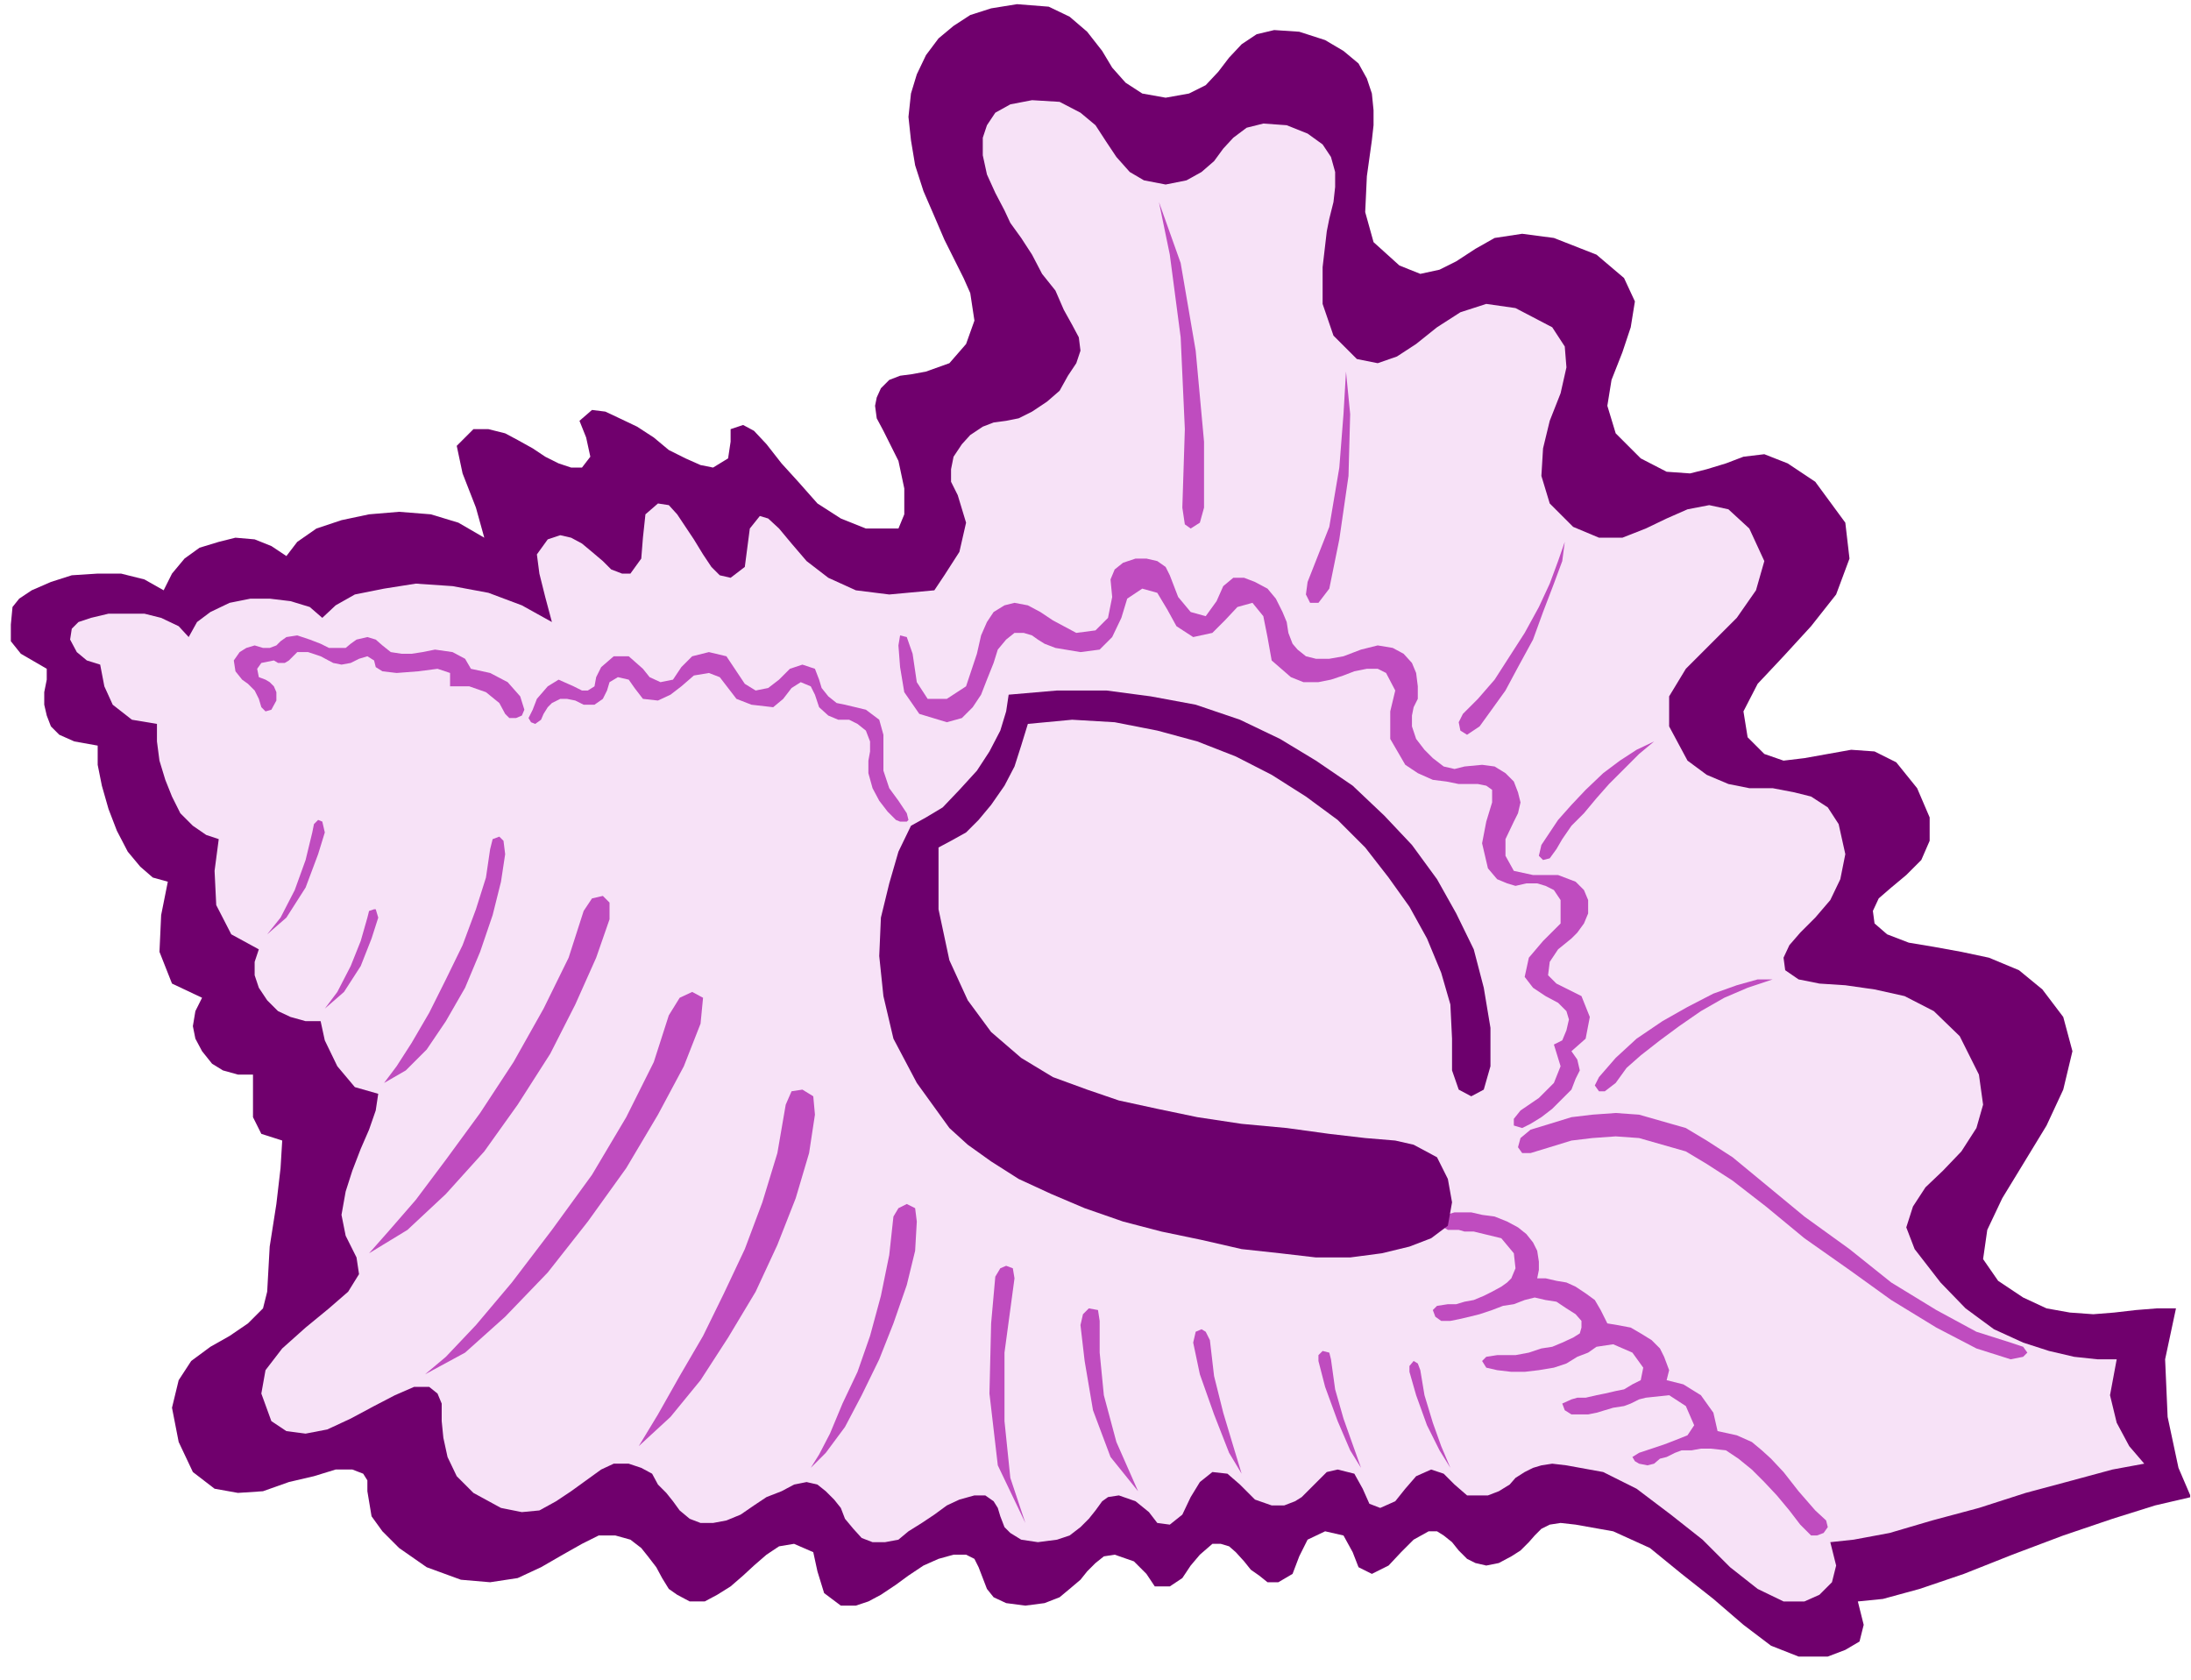<?xml version="1.0" encoding="UTF-8" standalone="no"?>
<svg
   xmlns:ooo="http://xml.openoffice.org/svg/export"
   xmlns:dc="http://purl.org/dc/elements/1.1/"
   xmlns:cc="http://creativecommons.org/ns#"
   xmlns:rdf="http://www.w3.org/1999/02/22-rdf-syntax-ns#"
   xmlns:svg="http://www.w3.org/2000/svg"
   xmlns="http://www.w3.org/2000/svg"
   xmlns:sodipodi="http://sodipodi.sourceforge.net/DTD/sodipodi-0.dtd"
   xmlns:inkscape="http://www.inkscape.org/namespaces/inkscape"
   version="1.2"
   width="26.24mm"
   height="20.12mm"
   viewBox="0 0 2624 2012"
   preserveAspectRatio="xMidYMid"
   xml:space="preserve"
   id="svg121"
   sodipodi:docname="conch1.svg"
   style="fill-rule:evenodd;stroke-width:28.222;stroke-linejoin:round"
   inkscape:version="0.92.5 (2060ec1f9f, 2020-04-08)"><sodipodi:namedview
   pagecolor="#ffffff"
   bordercolor="#666666"
   borderopacity="1"
   objecttolerance="10"
   gridtolerance="10"
   guidetolerance="10"
   inkscape:pageopacity="0"
   inkscape:pageshadow="2"
   inkscape:window-width="664"
   inkscape:window-height="487"
   id="namedview123"
   showgrid="false"
   inkscape:zoom="0.2102413"
   inkscape:cx="49.587402"
   inkscape:cy="38.022046"
   inkscape:window-x="0"
   inkscape:window-y="0"
   inkscape:window-maximized="0"
   inkscape:current-layer="svg121" />
 <defs
   class="ClipPathGroup"
   id="defs8">
  <clipPath
   id="presentation_clip_path"
   clipPathUnits="userSpaceOnUse">
   <rect
   x="0"
   y="0"
   width="21000"
   height="29700"
   id="rect2" />
  </clipPath>
  <clipPath
   id="presentation_clip_path_shrink"
   clipPathUnits="userSpaceOnUse">
   <rect
   x="21"
   y="29"
   width="20958"
   height="29641"
   id="rect5" />
  </clipPath>
 </defs>
 <defs
   class="TextShapeIndex"
   id="defs12">
  <g
   ooo:slide="id1"
   ooo:id-list="id3"
   id="g10" />
 </defs>
 <defs
   class="EmbeddedBulletChars"
   id="defs44">
  <g
   id="bullet-char-template-57356"
   transform="matrix(4.8828125e-4,0,0,-4.8828125e-4,0,0)">
   <path
   d="M 580,1141 1163,571 580,0 -4,571 Z"
   id="path14"
   inkscape:connector-curvature="0" />
  </g>
  <g
   id="bullet-char-template-57354"
   transform="matrix(4.8828125e-4,0,0,-4.8828125e-4,0,0)">
   <path
   d="M 8,1128 H 1137 V 0 H 8 Z"
   id="path17"
   inkscape:connector-curvature="0" />
  </g>
  <g
   id="bullet-char-template-10146"
   transform="matrix(4.8828125e-4,0,0,-4.8828125e-4,0,0)">
   <path
   d="M 174,0 602,739 174,1481 1456,739 Z M 1358,739 309,1346 659,739 Z"
   id="path20"
   inkscape:connector-curvature="0" />
  </g>
  <g
   id="bullet-char-template-10132"
   transform="matrix(4.8828125e-4,0,0,-4.8828125e-4,0,0)">
   <path
   d="M 2015,739 1276,0 H 717 l 543,543 H 174 v 393 h 1086 l -543,545 h 557 z"
   id="path23"
   inkscape:connector-curvature="0" />
  </g>
  <g
   id="bullet-char-template-10007"
   transform="matrix(4.8828125e-4,0,0,-4.8828125e-4,0,0)">
   <path
   d="m 0,-2 c -7,16 -16,29 -25,39 l 381,530 c -94,256 -141,385 -141,387 0,25 13,38 40,38 9,0 21,-2 34,-5 21,4 42,12 65,25 l 27,-13 111,-251 280,301 64,-25 24,25 c 21,-10 41,-24 62,-43 C 886,937 835,863 770,784 769,783 710,716 594,584 L 774,223 c 0,-27 -21,-55 -63,-84 l 16,-20 C 717,90 699,76 672,76 641,76 570,178 457,381 L 164,-76 c -22,-34 -53,-51 -92,-51 -42,0 -63,17 -64,51 -7,9 -10,24 -10,44 0,9 1,19 2,30 z"
   id="path26"
   inkscape:connector-curvature="0" />
  </g>
  <g
   id="bullet-char-template-10004"
   transform="matrix(4.8828125e-4,0,0,-4.8828125e-4,0,0)">
   <path
   d="M 285,-33 C 182,-33 111,30 74,156 52,228 41,333 41,471 c 0,78 14,145 41,201 34,71 87,106 158,106 53,0 88,-31 106,-94 l 23,-176 c 8,-64 28,-97 59,-98 l 735,706 c 11,11 33,17 66,17 42,0 63,-15 63,-46 V 965 c 0,-36 -10,-64 -30,-84 L 442,47 C 390,-6 338,-33 285,-33 Z"
   id="path29"
   inkscape:connector-curvature="0" />
  </g>
  <g
   id="bullet-char-template-9679"
   transform="matrix(4.8828125e-4,0,0,-4.8828125e-4,0,0)">
   <path
   d="M 813,0 C 632,0 489,54 383,161 276,268 223,411 223,592 c 0,181 53,324 160,431 106,107 249,161 430,161 179,0 323,-54 432,-161 108,-107 162,-251 162,-431 0,-180 -54,-324 -162,-431 C 1136,54 992,0 813,0 Z"
   id="path32"
   inkscape:connector-curvature="0" />
  </g>
  <g
   id="bullet-char-template-8226"
   transform="matrix(4.8828125e-4,0,0,-4.8828125e-4,0,0)">
   <path
   d="m 346,457 c -73,0 -137,26 -191,78 -54,51 -81,114 -81,188 0,73 27,136 81,188 54,52 118,78 191,78 73,0 134,-26 185,-79 51,-51 77,-114 77,-187 0,-75 -25,-137 -76,-188 -50,-52 -112,-78 -186,-78 z"
   id="path35"
   inkscape:connector-curvature="0" />
  </g>
  <g
   id="bullet-char-template-8211"
   transform="matrix(4.8828125e-4,0,0,-4.8828125e-4,0,0)">
   <path
   d="M -4,459 H 1135 V 606 H -4 Z"
   id="path38"
   inkscape:connector-curvature="0" />
  </g>
  <g
   id="bullet-char-template-61548"
   transform="matrix(4.8828125e-4,0,0,-4.8828125e-4,0,0)">
   <path
   d="m 173,740 c 0,163 58,303 173,419 116,115 255,173 419,173 163,0 302,-58 418,-173 116,-116 174,-256 174,-419 0,-163 -58,-303 -174,-418 C 1067,206 928,148 765,148 601,148 462,206 346,322 231,437 173,577 173,740 Z"
   id="path41"
   inkscape:connector-curvature="0" />
  </g>
 </defs>
 <g
   id="g49"
   transform="translate(-9188,-13844)">
  <g
   id="id2"
   class="Master_Slide">
   <g
   id="bg-id2"
   class="Background" />
   <g
   id="bo-id2"
   class="BackgroundObjects" />
  </g>
 </g>
 <g
   class="SlideGroup"
   id="g119"
   transform="translate(-9188,-13844)">
  <g
   id="g117">
   <g
   id="container-id1">
    <g
   id="id1"
   class="Slide"
   clip-path="url(#presentation_clip_path)">
     <g
   class="Page"
   id="g113">
      <g
   class="Graphic"
   id="g111">
       <g
   id="id3">
        <rect
   class="BoundingBox"
   x="9188"
   y="13844"
   width="2624"
   height="2012"
   id="rect51"
   style="fill:none;stroke:none" />
        <defs
   id="defs56">
         <clipPath
   id="clip_path_1"
   clipPathUnits="userSpaceOnUse">
          <path
   d="m 9188,13844 h 2623 v 2011 H 9188 Z"
   id="path53"
   inkscape:connector-curvature="0" />
         </clipPath>
        </defs>
        <g
   clip-path="url(#clip_path_1)"
   id="g108">
         <path
   d="m 10264,14477 7,-17 v -31 l -7,-33 -18,-36 -8,-15 -2,-15 2,-10 5,-11 10,-10 13,-5 15,-2 16,-3 28,-10 20,-23 10,-28 -5,-33 -8,-18 -10,-20 -13,-26 -12,-28 -13,-30 -10,-31 -5,-30 -3,-28 3,-28 7,-23 11,-23 15,-20 18,-15 20,-13 25,-8 31,-5 38,3 25,12 21,18 18,23 12,20 16,18 20,13 28,5 28,-5 20,-10 15,-16 13,-17 15,-16 18,-12 21,-5 30,2 31,10 22,13 18,15 10,18 6,18 2,20 v 18 l -2,18 -6,43 -2,43 10,36 31,28 25,10 23,-5 20,-10 23,-15 23,-13 33,-5 38,5 51,20 33,28 13,28 -5,31 -10,30 -13,33 -5,31 10,33 30,30 31,16 28,2 20,-5 23,-7 21,-8 25,-3 28,11 33,22 36,49 5,43 -16,43 -30,38 -33,36 -31,33 -17,33 5,31 20,20 23,8 25,-3 28,-5 28,-5 28,2 26,13 25,31 15,35 v 28 l -10,23 -18,18 -18,15 -15,13 -7,15 2,15 15,13 26,10 30,5 33,6 33,7 36,15 28,23 25,33 11,41 -11,46 -20,43 -28,46 -25,41 -18,38 -5,35 18,26 30,20 28,13 28,5 28,2 25,-2 26,-3 25,-2 h 23 l -13,61 3,69 13,61 15,35 -43,10 -51,16 -59,20 -61,23 -58,23 -53,18 -44,12 -30,3 7,28 -5,20 -17,10 -21,8 h -35 l -33,-13 -33,-25 -36,-31 -38,-30 -38,-31 -44,-20 -45,-8 -18,-2 -13,2 -10,5 -8,8 -7,8 -10,10 -11,7 -15,8 -15,3 -13,-3 -10,-5 -10,-10 -8,-10 -10,-8 -8,-5 h -10 l -18,10 -15,15 -15,16 -20,10 -16,-8 -7,-18 -11,-20 -22,-5 -21,10 -10,20 -8,21 -17,10 h -13 l -10,-8 -10,-7 -8,-10 -10,-11 -8,-7 -10,-3 h -10 l -15,13 -11,13 -10,15 -15,10 h -18 l -10,-15 -15,-15 -23,-8 -13,2 -10,8 -10,10 -8,10 -13,11 -12,10 -18,7 -23,3 -23,-3 -15,-7 -8,-10 -5,-13 -5,-13 -5,-10 -10,-5 h -15 l -18,5 -18,8 -18,12 -15,11 -18,12 -15,8 -15,5 h -18 l -20,-15 -8,-26 -5,-23 -23,-10 -18,3 -15,10 -15,13 -13,12 -15,13 -16,10 -15,8 h -18 l -15,-8 -10,-7 -8,-13 -7,-13 -10,-13 -8,-10 -13,-10 -18,-5 h -20 l -20,10 -23,13 -26,15 -28,13 -33,5 -35,-3 -41,-15 -33,-23 -20,-20 -13,-18 -3,-18 -2,-12 v -13 l -5,-8 -13,-5 h -20 l -26,8 -30,7 -31,11 -30,2 -28,-5 -26,-20 -17,-36 -8,-41 8,-33 15,-23 23,-17 23,-13 22,-15 18,-18 5,-20 3,-54 8,-51 5,-43 2,-33 -25,-8 -10,-20 v -28 -23 h -18 l -18,-5 -13,-8 -12,-15 -8,-15 -3,-15 3,-18 8,-16 -36,-17 -15,-38 2,-44 8,-40 -18,-5 -15,-13 -15,-18 -13,-25 -10,-26 -8,-28 -5,-25 v -23 l -28,-5 -18,-8 -10,-10 -5,-13 -3,-13 v -15 l 3,-15 v -13 l -31,-18 -12,-15 v -20 l 2,-21 8,-10 15,-10 23,-10 25,-8 31,-2 h 28 l 28,7 23,13 10,-20 15,-18 18,-13 23,-7 20,-5 23,2 20,8 18,12 13,-17 23,-16 30,-10 33,-7 36,-3 38,3 33,10 31,18 -10,-36 -16,-41 -7,-33 20,-20 h 18 l 20,5 15,8 18,10 15,10 16,8 15,5 h 13 l 10,-13 -5,-23 -8,-20 15,-13 16,2 17,8 21,10 20,13 18,15 20,10 18,8 15,3 18,-11 3,-20 v -15 l 15,-5 13,7 15,16 18,23 20,22 23,26 28,18 30,12 z"
   id="path58"
   inkscape:connector-curvature="0"
   style="fill:#70006d;stroke:none" />
         <path
   d="m 10307,14551 12,-18 18,-28 8,-35 -10,-33 -8,-16 v -15 l 3,-15 10,-15 10,-11 15,-10 13,-5 15,-2 15,-3 16,-8 18,-12 15,-13 10,-18 10,-15 5,-15 -2,-16 -8,-15 -10,-18 -10,-23 -16,-20 -12,-23 -13,-20 -13,-18 -7,-15 -11,-21 -10,-22 -5,-23 v -21 l 5,-15 10,-15 18,-10 26,-5 33,2 25,13 18,15 13,20 12,18 16,18 17,10 26,5 25,-5 18,-10 15,-13 11,-15 12,-13 16,-12 20,-5 28,2 25,10 18,13 10,15 5,18 v 18 l -2,18 -5,20 -3,15 -5,43 v 44 l 13,38 28,28 25,5 23,-8 23,-15 25,-20 28,-18 31,-10 35,5 44,23 15,23 2,25 -7,31 -13,33 -8,33 -2,33 10,33 28,28 31,13 h 28 l 28,-11 25,-12 25,-11 26,-5 23,5 25,23 18,39 -10,35 -23,33 -31,31 -30,30 -20,33 v 36 l 22,41 23,17 26,11 25,5 h 28 l 26,5 20,5 20,13 13,20 8,36 -6,30 -12,25 -18,21 -18,18 -13,15 -7,15 2,15 16,11 25,5 31,2 35,5 36,8 35,18 31,30 23,46 5,36 -8,28 -18,28 -22,23 -21,20 -15,23 -8,25 10,26 31,40 30,31 34,25 35,16 31,10 30,7 28,3 h 23 l -8,43 8,33 15,28 18,21 -38,7 -48,13 -56,15 -56,18 -56,15 -51,15 -43,8 -28,3 7,28 -5,20 -15,15 -18,8 h -25 l -31,-15 -33,-26 -33,-33 -38,-30 -41,-31 -40,-20 -44,-8 -17,-2 -13,2 -10,3 -10,5 -11,7 -7,8 -13,8 -13,5 h -25 l -15,-13 -13,-13 -15,-5 -18,8 -13,15 -12,15 -18,8 -13,-5 -8,-18 -10,-18 -20,-5 -13,3 -7,7 -8,8 -8,8 -7,7 -8,5 -13,5 h -15 l -20,-7 -18,-18 -15,-13 -18,-2 -15,12 -11,18 -10,21 -15,12 -15,-2 -10,-13 -16,-13 -20,-7 -13,2 -7,5 -8,11 -8,10 -10,10 -13,10 -15,5 -23,3 -20,-3 -13,-8 -7,-7 -5,-13 -3,-10 -5,-8 -10,-7 h -13 l -18,5 -15,7 -15,11 -15,10 -16,10 -12,10 -16,3 h -15 l -13,-5 -10,-11 -10,-12 -5,-13 -8,-10 -10,-10 -10,-8 -13,-3 -15,3 -15,8 -18,7 -15,10 -16,11 -17,7 -16,3 h -15 l -13,-5 -12,-10 -8,-11 -8,-10 -10,-10 -7,-13 -13,-7 -15,-5 h -18 l -15,7 -18,13 -18,13 -18,12 -20,11 -21,2 -25,-5 -33,-18 -20,-20 -11,-23 -5,-23 -2,-20 v -21 l -5,-12 -10,-8 h -18 l -23,10 -25,13 -28,15 -28,13 -26,5 -23,-3 -18,-12 -12,-33 5,-28 20,-26 28,-25 28,-23 23,-20 13,-21 -3,-20 -13,-26 -5,-25 5,-28 8,-25 10,-26 10,-23 8,-23 3,-20 -28,-8 -21,-25 -15,-31 -5,-23 h -18 l -18,-5 -15,-7 -13,-13 -10,-15 -5,-15 v -16 l 5,-15 -33,-18 -18,-35 -2,-41 5,-38 -15,-5 -16,-11 -15,-15 -10,-20 -8,-20 -7,-23 -3,-23 v -21 l -30,-5 -23,-18 -10,-22 -5,-26 -16,-5 -12,-10 -8,-15 2,-13 8,-8 15,-5 21,-5 h 20 23 l 20,5 21,10 12,13 10,-18 16,-12 23,-11 25,-5 h 23 l 25,3 23,7 15,13 16,-15 23,-13 35,-7 38,-6 44,3 43,8 40,15 36,20 -8,-30 -7,-28 -3,-23 13,-18 15,-5 13,3 13,7 12,10 13,11 10,10 13,5 h 10 l 13,-18 2,-25 3,-28 15,-13 13,2 10,11 10,15 10,15 11,18 10,15 10,10 13,3 17,-13 3,-23 3,-23 12,-15 10,3 13,12 15,18 18,21 26,20 33,15 40,5 z"
   id="path60"
   inkscape:connector-curvature="0"
   style="fill:#f7e2f7;stroke:none" />
         <path
   d="m 11357,15683 -13,-13 -13,-17 -15,-18 -15,-16 -15,-15 -16,-13 -15,-10 -18,-2 h -12 l -11,2 h -12 l -8,3 -10,5 -8,2 -7,6 -8,2 -10,-2 -5,-3 -3,-5 8,-5 15,-5 15,-5 13,-5 15,-6 8,-12 -10,-23 -20,-13 -28,3 -8,2 -10,5 -8,3 -13,2 -10,3 -10,3 -10,2 h -8 -12 l -8,-5 -3,-8 11,-5 7,-2 h 10 l 13,-3 10,-2 13,-3 10,-2 10,-6 10,-5 3,-15 -13,-18 -23,-10 -20,3 -10,7 -13,5 -13,8 -15,5 -18,3 -17,2 h -16 l -17,-2 -13,-3 -5,-8 5,-5 13,-2 h 10 12 l 16,-3 15,-5 13,-2 12,-5 13,-6 8,-5 2,-7 v -8 l -7,-8 -11,-7 -12,-8 -13,-2 -13,-3 -12,3 -13,5 -13,2 -13,5 -15,5 -12,3 -13,3 -10,2 h -11 l -7,-5 -3,-8 5,-5 13,-2 h 10 l 10,-3 11,-2 12,-5 10,-5 11,-6 7,-5 5,-5 5,-12 -2,-18 -15,-18 -33,-8 h -11 l -7,-2 h -5 -8 l -5,-3 -3,-7 6,-8 10,-3 h 7 13 l 13,3 15,2 15,6 13,7 10,8 8,10 5,10 2,13 v 10 l -2,10 h 10 l 13,3 12,2 11,5 12,8 11,8 7,12 8,16 12,2 16,3 12,7 13,8 10,10 5,10 6,16 -3,12 20,5 21,13 15,21 5,22 23,5 18,8 12,10 11,10 15,16 18,23 20,23 13,12 2,8 -5,7 -8,3 z"
   id="path62"
   inkscape:connector-curvature="0"
   style="fill:#bf4cbf;stroke:none" />
         <path
   d="m 10922,15312 5,-28 -5,-28 -13,-26 -28,-15 -22,-5 -36,-3 -43,-5 -51,-7 -54,-5 -53,-8 -48,-10 -46,-10 -38,-13 -41,-15 -38,-23 -36,-31 -28,-38 -22,-48 -13,-61 v -74 l 15,-8 18,-10 15,-15 15,-18 16,-23 12,-23 8,-25 8,-26 53,-5 51,3 51,10 48,13 46,18 43,22 41,26 38,28 33,33 28,36 25,35 21,38 17,41 11,38 2,41 v 38 l 8,23 15,8 15,-8 8,-28 v -46 l -8,-48 -12,-46 -21,-43 -23,-41 -30,-41 -33,-35 -38,-36 -44,-30 -43,-26 -48,-23 -53,-18 -54,-10 -53,-7 h -59 l -58,5 -3,20 -7,23 -13,25 -15,23 -21,23 -20,21 -20,12 -18,10 -15,31 -11,38 -10,41 -2,46 5,48 12,51 28,53 39,54 22,20 28,20 33,21 39,18 40,17 46,16 46,12 48,10 48,11 46,5 43,5 h 41 l 38,-5 33,-8 26,-10 z"
   id="path64"
   inkscape:connector-curvature="0"
   style="fill:#6d006d;stroke:none" />
         <path
   d="m 11021,15190 13,-8 13,-10 10,-10 13,-13 5,-13 5,-10 -3,-13 -7,-10 17,-15 5,-26 -10,-25 -30,-15 -10,-10 2,-16 10,-15 16,-13 7,-7 8,-11 5,-12 v -16 l -5,-12 -10,-10 -21,-8 h -30 l -23,-5 -10,-18 v -20 l 10,-21 5,-10 3,-13 -3,-12 -5,-13 -10,-10 -13,-8 -15,-2 -21,2 -12,3 -13,-3 -13,-10 -10,-10 -10,-13 -5,-15 v -13 l 2,-10 5,-10 v -15 l -2,-16 -5,-12 -10,-11 -13,-7 -18,-3 -20,5 -21,8 -17,3 h -16 l -12,-3 -10,-8 -6,-7 -5,-13 -2,-13 -5,-12 -8,-16 -10,-12 -15,-8 -13,-5 h -13 l -12,10 -8,18 -13,18 -18,-5 -15,-18 -10,-26 -5,-10 -10,-7 -13,-3 h -13 l -15,5 -10,8 -5,12 2,21 -5,25 -15,15 -23,3 -28,-15 -15,-10 -15,-8 -16,-3 -12,3 -13,8 -8,12 -7,16 -5,22 -13,39 -23,15 h -23 l -13,-20 -5,-34 -7,-20 -8,-2 -2,12 2,26 5,30 18,26 33,10 18,-5 13,-13 10,-15 7,-18 8,-20 5,-16 10,-12 10,-8 h 11 l 10,3 7,5 8,5 13,5 12,2 18,3 23,-3 15,-15 11,-23 7,-23 18,-12 18,5 12,20 11,20 20,13 23,-5 15,-15 15,-16 18,-5 13,16 5,25 5,28 23,20 15,6 h 18 l 15,-3 15,-5 13,-5 15,-3 h 13 l 10,5 11,21 -6,25 v 33 l 18,31 15,10 18,8 16,2 15,3 h 13 10 l 10,2 7,5 v 15 l -7,23 -5,26 7,30 11,13 12,5 10,3 13,-3 h 13 l 10,3 10,5 8,12 v 28 l -21,21 -17,20 -5,23 10,13 15,10 15,8 10,10 3,10 -3,13 -5,12 -10,5 8,26 -8,20 -18,18 -22,15 -8,10 v 8 l 10,3 z"
   id="path66"
   inkscape:connector-curvature="0"
   style="fill:#bf4cbf;stroke:none" />
         <path
   d="m 10274,14818 -10,-15 -11,-15 -7,-21 v -20 -23 l -5,-18 -16,-12 -25,-6 -10,-2 -10,-8 -8,-10 -3,-10 -5,-13 -15,-5 -15,5 -13,13 -13,10 -15,3 -13,-8 -10,-15 -12,-18 -21,-5 -20,5 -13,13 -10,15 -15,3 -13,-6 -8,-10 -17,-15 h -18 l -15,13 -6,12 -2,11 -8,5 h -7 l -10,-5 -18,-8 -13,8 -13,15 -5,13 -5,10 3,5 5,2 7,-5 3,-7 5,-8 5,-5 10,-5 h 8 l 10,2 10,5 h 13 l 10,-7 5,-10 3,-10 10,-6 13,3 7,10 10,13 18,2 15,-7 13,-10 15,-13 18,-3 13,5 10,13 10,13 18,7 26,3 12,-10 10,-13 11,-7 12,5 5,10 5,15 11,10 12,5 h 13 l 10,5 10,8 5,13 v 12 l -2,11 v 15 l 5,18 8,15 10,13 10,10 5,2 h 8 l 2,-2 z"
   id="path68"
   inkscape:connector-curvature="0"
   style="fill:#bf4cbf;stroke:none" />
         <path
   d="m 9519,14683 v -10 l -3,-7 -5,-5 -5,-3 -8,-3 -2,-10 5,-7 15,-3 5,3 h 8 l 5,-3 5,-5 5,-5 h 13 l 15,5 15,8 10,2 11,-2 10,-5 10,-3 8,5 2,8 8,5 17,2 26,-2 23,-3 15,5 v 16 h 23 l 20,7 16,13 7,13 5,5 h 8 l 7,-3 3,-7 -5,-16 -15,-17 -21,-11 -23,-5 -7,-12 -15,-8 -21,-3 -15,3 -13,2 h -12 l -13,-2 -10,-8 -8,-7 -10,-3 -13,3 -7,5 -6,5 h -10 -10 l -10,-5 -13,-5 -15,-5 -13,2 -7,5 -5,5 -8,3 h -8 l -10,-3 -10,3 -8,5 -7,10 2,13 8,10 7,5 8,8 5,10 3,10 5,5 7,-2 z"
   id="path70"
   inkscape:connector-curvature="0"
   style="fill:#bf4cbf;stroke:none" />
         <path
   d="m 11021,15225 23,-7 26,-8 25,-3 28,-2 28,2 28,8 28,8 25,15 31,20 40,31 46,38 54,38 50,36 54,33 48,25 41,13 15,-3 5,-5 -5,-7 -15,-5 -41,-13 -48,-26 -54,-33 -50,-40 -54,-39 -46,-38 -40,-33 -31,-20 -25,-15 -28,-8 -28,-8 -28,-2 -28,2 -25,3 -26,8 -23,7 -12,10 -3,11 5,7 z"
   id="path72"
   inkscape:connector-curvature="0"
   style="fill:#bf4cbf;stroke:none" />
         <path
   d="m 9508,14963 16,-20 17,-33 13,-36 8,-33 2,-10 5,-5 5,2 3,13 -8,26 -15,40 -23,36 z"
   id="path74"
   inkscape:connector-curvature="0"
   style="fill:#bf4cbf;stroke:none" />
         <path
   d="m 9577,15052 15,-20 16,-31 12,-30 8,-28 2,-8 6,-2 h 2 l 3,10 -8,25 -13,33 -20,31 z"
   id="path76"
   inkscape:connector-curvature="0"
   style="fill:#bf4cbf;stroke:none" />
         <path
   d="m 9793,14867 -5,33 -10,40 -15,44 -18,43 -23,40 -23,34 -25,25 -26,15 15,-20 18,-28 21,-36 20,-40 20,-41 16,-43 12,-38 5,-34 3,-12 8,-3 5,5 z"
   id="path78"
   inkscape:connector-curvature="0"
   style="fill:#bf4cbf;stroke:none" />
         <path
   d="m 9630,15345 46,-28 46,-43 46,-51 40,-56 39,-61 30,-59 25,-56 16,-46 v -20 l -8,-8 -13,3 -10,15 -18,56 -30,61 -36,64 -40,61 -41,56 -36,48 -33,38 z"
   id="path80"
   inkscape:connector-curvature="0"
   style="fill:#bf4cbf;stroke:none" />
         <path
   d="m 9989,15060 -18,56 -33,66 -41,69 -48,66 -48,63 -43,51 -36,38 -25,21 48,-26 48,-43 51,-53 48,-61 46,-64 38,-64 31,-58 20,-51 3,-31 -13,-7 -15,7 z"
   id="path82"
   inkscape:connector-curvature="0"
   style="fill:#bf4cbf;stroke:none" />
         <path
   d="m 10129,15167 -10,58 -18,59 -21,56 -25,53 -25,51 -28,48 -26,46 -23,38 38,-35 36,-44 33,-51 33,-55 26,-56 22,-56 16,-54 7,-46 -2,-22 -13,-8 -13,2 z"
   id="path84"
   inkscape:connector-curvature="0"
   style="fill:#bf4cbf;stroke:none" />
         <path
   d="m 10258,15301 -5,46 -10,49 -13,48 -15,43 -18,38 -15,36 -13,25 -10,16 18,-18 23,-31 20,-38 21,-43 17,-43 16,-46 10,-41 2,-35 -2,-16 -10,-5 -10,5 z"
   id="path86"
   inkscape:connector-curvature="0"
   style="fill:#bf4cbf;stroke:none" />
         <path
   d="m 10403,15375 -12,89 v 82 l 7,68 18,54 -33,-69 -10,-86 2,-84 5,-56 6,-10 7,-3 8,3 z"
   id="path88"
   inkscape:connector-curvature="0"
   style="fill:#bf4cbf;stroke:none" />
         <path
   d="m 10482,15431 5,43 10,59 21,56 33,41 -26,-59 -15,-56 -5,-51 v -38 l -2,-13 -11,-2 -7,7 z"
   id="path90"
   inkscape:connector-curvature="0"
   style="fill:#bf4cbf;stroke:none" />
         <path
   d="m 10617,15452 8,38 17,48 18,46 15,25 -10,-33 -12,-40 -11,-44 -5,-43 -5,-10 -5,-3 -7,3 z"
   id="path92"
   inkscape:connector-curvature="0"
   style="fill:#bf4cbf;stroke:none" />
         <path
   d="m 10767,15474 8,31 15,41 15,35 13,21 -10,-28 -11,-31 -10,-35 -5,-36 -2,-8 -8,-2 -5,5 z"
   id="path94"
   inkscape:connector-curvature="0"
   style="fill:#bf4cbf;stroke:none" />
         <path
   d="m 10876,15487 8,28 13,36 15,30 13,21 -11,-26 -10,-28 -10,-33 -5,-30 -3,-8 -5,-3 -5,6 z"
   id="path96"
   inkscape:connector-curvature="0"
   style="fill:#bf4cbf;stroke:none" />
         <path
   d="m 10604,14452 3,-94 -5,-110 -13,-99 -13,-63 26,73 18,105 10,109 v 79 l -5,18 -11,7 -7,-5 z"
   id="path98"
   inkscape:connector-curvature="0"
   style="fill:#bf4cbf;stroke:none" />
         <path
   d="m 10754,14541 26,-66 12,-71 5,-64 3,-51 5,51 -2,74 -11,76 -12,59 -13,17 h -10 l -5,-10 z"
   id="path100"
   inkscape:connector-curvature="0"
   style="fill:#bf4cbf;stroke:none" />
         <path
   d="m 10940,14699 18,-18 20,-23 18,-28 18,-28 17,-31 13,-28 10,-27 8,-23 -3,23 -10,27 -13,34 -12,33 -18,33 -15,28 -18,25 -13,18 -15,10 -8,-5 -2,-10 z"
   id="path102"
   inkscape:connector-curvature="0"
   style="fill:#bf4cbf;stroke:none" />
         <path
   d="m 11034,14856 8,-12 12,-18 16,-18 17,-18 21,-20 20,-15 20,-13 21,-10 -18,15 -18,18 -18,18 -15,17 -15,18 -15,15 -11,16 -7,12 -8,11 -8,2 -5,-5 z"
   id="path104"
   inkscape:connector-curvature="0"
   style="fill:#bf4cbf;stroke:none" />
         <path
   d="m 11123,15141 13,-18 17,-15 23,-18 23,-17 26,-18 28,-16 28,-12 30,-10 h -18 l -25,7 -28,10 -31,16 -30,17 -31,21 -25,23 -20,23 -5,10 5,7 h 7 z"
   id="path106"
   inkscape:connector-curvature="0"
   style="fill:#bf4cbf;stroke:none" />
        </g>
       </g>
      </g>
     </g>
    </g>
   </g>
  </g>
 </g>
</svg>